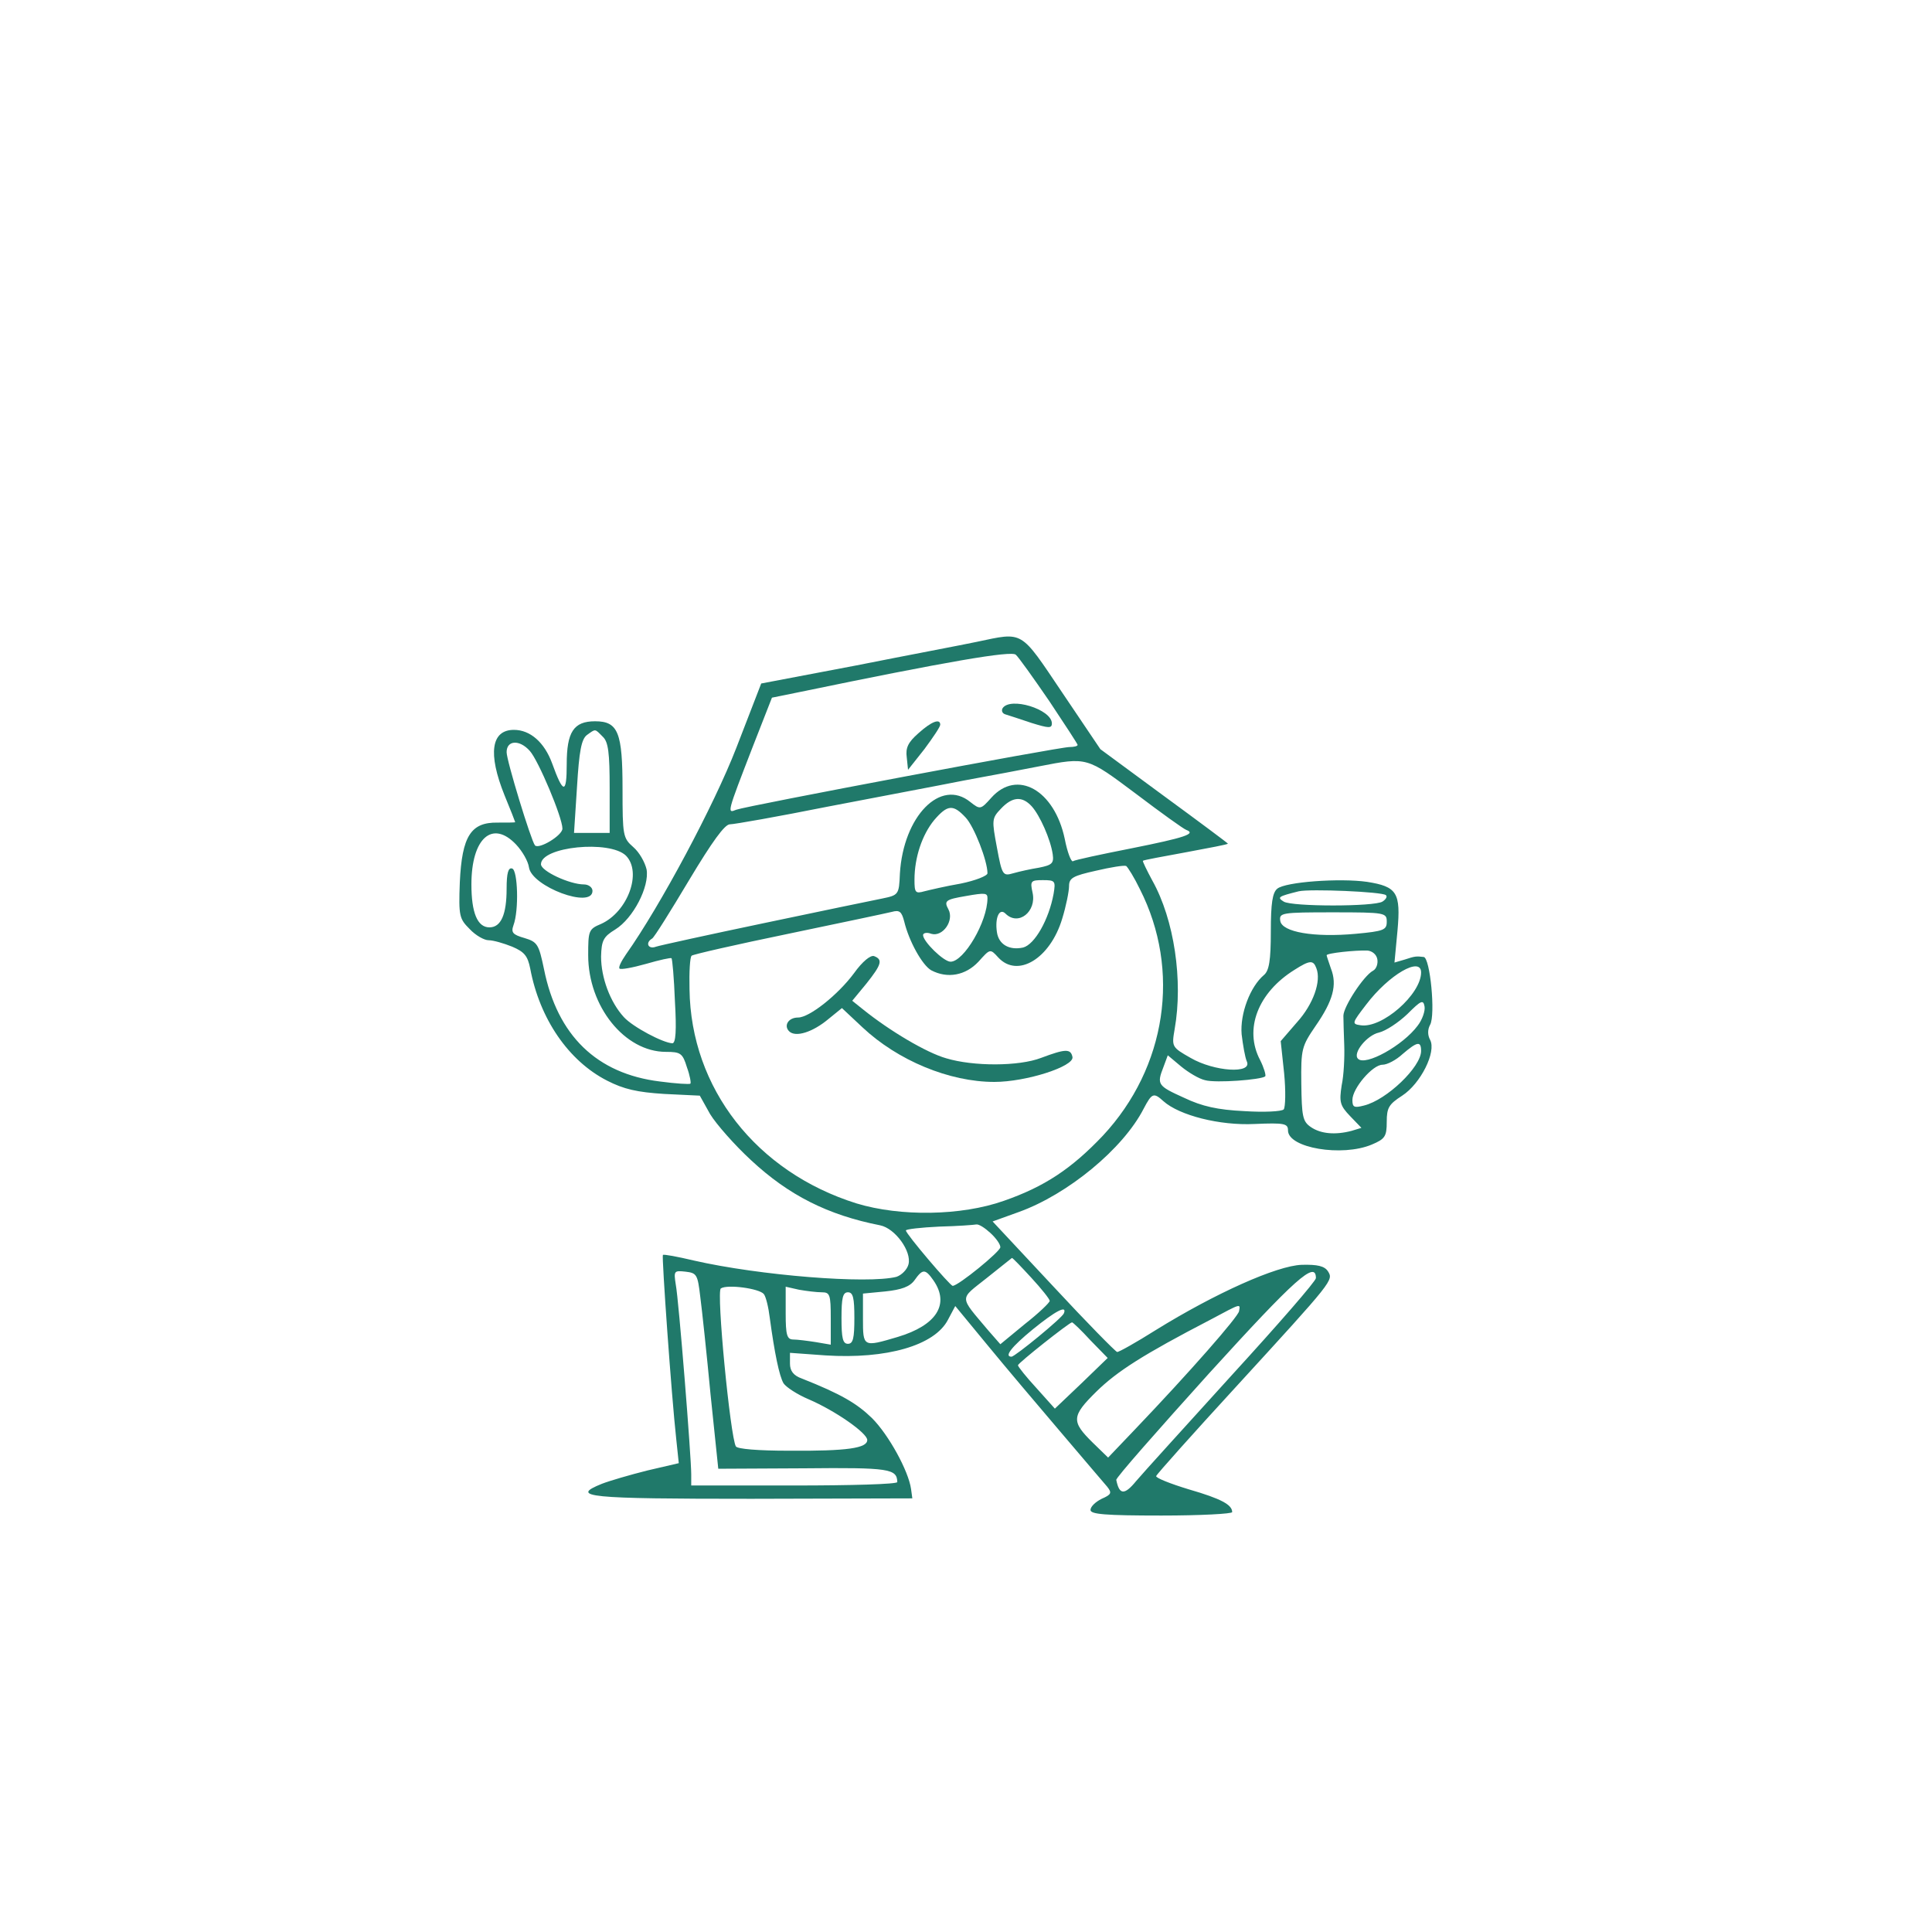  <svg  version="1.0" xmlns="http://www.w3.org/2000/svg"  width="450pt" height="450pt" viewBox="0 0 450 450"  preserveAspectRatio="xMidYMid meet">  <g transform="translate(0,450) scale(0.1,-0.1)" fill="#20796a" stroke="none"> <path d="M2275 3005 c-33 -7 -160 -31 -281 -55 l-221 -42 -58 -150 c-52 -134 -177 -368 -257 -481 -11 -16 -18 -30 -15 -33 3 -3 30 2 62 11 31 9 58 15 59 13 2 -1 6 -47 8 -100 4 -68 2 -98 -6 -98 -22 1 -92 38 -113 61 -32 35 -53 92 -53 141 1 37 5 46 33 63 42 26 80 100 73 140 -4 17 -17 40 -31 52 -24 21 -25 27 -25 135 0 132 -10 158 -64 158 -50 0 -66 -25 -66 -100 0 -70 -8 -70 -34 2 -18 49 -51 78 -89 78 -53 0 -61 -55 -22 -152 14 -34 25 -62 25 -63 0 -1 -19 -1 -41 -1 -62 1 -83 -31 -88 -139 -3 -79 -1 -85 23 -109 14 -15 34 -26 44 -26 11 0 35 -7 55 -15 28 -12 36 -21 42 -51 22 -117 89 -215 179 -261 39 -20 70 -27 133 -31 l83 -4 24 -43 c14 -23 57 -72 95 -107 88 -82 179 -128 301 -152 35 -7 74 -61 66 -91 -3 -12 -16 -25 -28 -29 -67 -17 -319 3 -472 38 -38 9 -70 15 -72 13 -3 -3 20 -328 31 -428 l6 -57 -73 -17 c-40 -10 -88 -24 -106 -31 -77 -31 -33 -35 348 -35 l375 1 -3 22 c-6 42 -52 126 -91 165 -35 34 -72 56 -163 92 -20 7 -28 18 -28 35 l0 25 83 -6 c142 -9 254 23 285 83 l17 32 75 -91 c41 -50 118 -141 170 -202 52 -61 101 -119 109 -128 11 -14 10 -18 -13 -28 -14 -7 -26 -18 -26 -26 0 -10 34 -13 165 -13 91 0 165 4 165 8 0 17 -25 31 -101 53 -43 13 -78 27 -76 31 1 4 85 98 186 208 228 249 227 248 214 269 -8 12 -24 16 -61 15 -58 -2 -201 -66 -340 -152 -46 -29 -87 -52 -90 -51 -4 1 -71 69 -148 152 l-142 152 61 22 c114 41 243 147 291 241 19 36 23 38 46 17 37 -33 131 -57 212 -53 70 3 78 1 78 -15 0 -41 126 -62 195 -33 31 13 35 19 35 53 0 33 5 41 36 61 43 28 80 102 65 130 -6 11 -6 24 0 35 13 23 0 157 -15 158 -17 2 -20 2 -44 -6 l-24 -7 7 74 c8 89 -1 103 -71 114 -63 9 -190 0 -209 -16 -11 -9 -15 -33 -15 -100 0 -67 -4 -91 -16 -101 -32 -27 -56 -90 -52 -138 3 -25 8 -54 12 -63 14 -30 -76 -24 -131 8 -44 25 -44 26 -37 67 20 113 -1 255 -52 346 -13 24 -23 45 -22 46 2 2 47 10 101 20 53 10 97 18 97 20 0 1 -67 51 -149 111 l-148 109 -89 132 c-99 147 -89 141 -199 118z m169 -138 c36 -54 66 -100 66 -102 0 -3 -9 -5 -19 -5 -25 0 -752 -137 -776 -146 -22 -9 -22 -9 38 146 l45 115 64 13 c343 71 494 97 504 87 6 -5 41 -54 78 -108z m-1040 -83 c13 -12 16 -38 16 -120 l0 -104 -41 0 -42 0 7 108 c5 82 10 110 23 120 21 15 18 15 37 -4z m-170 -33 c20 -22 76 -155 76 -181 0 -16 -55 -49 -64 -39 -9 11 -66 197 -66 217 0 28 30 30 54 3z m1412 -100 c58 -44 111 -82 117 -84 24 -9 -3 -18 -128 -43 -71 -14 -132 -27 -136 -30 -4 -2 -13 21 -19 52 -24 114 -111 163 -171 96 -25 -28 -26 -28 -49 -10 -69 56 -156 -33 -164 -167 -2 -49 -3 -50 -42 -58 -21 -4 -145 -30 -274 -57 -129 -27 -243 -52 -252 -55 -18 -7 -26 9 -9 19 5 3 43 64 86 136 54 90 83 130 95 130 10 0 112 18 227 41 114 22 258 49 318 61 61 11 139 26 175 33 113 22 111 22 226 -64z m-243 -29 c19 -21 44 -77 49 -112 3 -21 -2 -25 -32 -31 -19 -3 -46 -9 -60 -13 -24 -7 -26 -5 -38 60 -12 64 -12 68 9 90 27 29 50 30 72 6z m-154 -26 c20 -21 51 -101 51 -130 0 -6 -28 -17 -62 -24 -35 -6 -73 -15 -85 -18 -21 -6 -23 -3 -23 27 0 52 18 105 46 139 31 36 44 37 73 6z m-1047 -63 c15 -16 28 -39 30 -53 6 -45 148 -98 148 -55 0 8 -9 15 -20 15 -33 0 -100 31 -100 47 0 41 160 57 198 20 38 -39 4 -131 -58 -159 -29 -12 -30 -16 -30 -73 0 -119 85 -225 181 -225 34 0 39 -3 49 -36 7 -19 10 -37 8 -38 -1 -2 -34 0 -71 5 -147 18 -239 107 -270 262 -12 57 -15 63 -45 72 -28 8 -32 13 -26 30 13 35 10 128 -3 132 -9 3 -13 -10 -13 -47 0 -60 -13 -90 -40 -90 -28 0 -42 34 -42 100 0 108 49 151 104 93z m1453 -104 c96 -189 62 -415 -86 -574 -73 -77 -136 -119 -231 -152 -99 -35 -241 -37 -343 -6 -233 73 -386 268 -389 499 -1 40 1 75 5 78 3 3 104 26 225 51 120 25 229 48 241 51 18 5 23 1 29 -22 11 -46 42 -102 63 -114 38 -20 80 -12 110 20 27 30 27 31 46 10 45 -49 121 -3 149 90 9 29 16 64 16 76 0 19 9 24 63 36 34 8 65 13 70 11 4 -3 19 -27 32 -54z m-201 -11 c-11 -60 -44 -118 -71 -125 -32 -7 -57 7 -61 36 -5 34 6 57 20 43 30 -30 73 5 63 49 -6 27 -4 29 24 29 29 0 30 -2 25 -32z m774 -3 c4 -3 0 -10 -8 -15 -19 -12 -211 -12 -230 0 -16 10 -13 12 35 24 26 6 195 -1 203 -9z m-928 -7 c0 -55 -55 -148 -86 -148 -16 0 -64 47 -64 62 0 5 9 7 19 3 27 -8 54 31 40 57 -11 20 -6 23 41 31 45 8 50 7 50 -5z m930 -55 c0 -19 -7 -22 -72 -28 -98 -9 -172 4 -176 30 -3 19 3 20 123 20 122 0 125 -1 125 -22z m-22 -87 c2 -10 -2 -23 -10 -27 -22 -12 -69 -84 -69 -105 0 -11 1 -41 2 -69 1 -27 -1 -70 -6 -93 -6 -39 -4 -47 20 -72 l26 -27 -23 -7 c-38 -10 -72 -7 -95 9 -19 13 -21 25 -22 101 -1 81 1 87 33 134 41 59 51 96 36 134 -5 15 -10 29 -10 31 0 5 67 12 95 11 11 -1 21 -9 23 -20z m-142 -21 c12 -30 -7 -84 -45 -126 l-38 -44 8 -75 c4 -41 3 -79 -1 -84 -5 -5 -46 -7 -92 -4 -62 3 -98 11 -140 31 -62 28 -64 31 -48 72 l10 27 31 -26 c17 -14 42 -29 56 -32 25 -7 131 1 140 9 2 3 -3 20 -12 38 -38 72 -5 157 80 210 36 23 44 23 51 4z m244 -10 c0 -51 -91 -131 -141 -123 -21 3 -20 5 13 48 53 70 128 113 128 75z m-8 -124 c-34 -46 -122 -95 -139 -77 -13 13 21 55 49 61 16 4 45 23 66 43 32 32 37 34 40 18 2 -10 -5 -31 -16 -45z m8 -59 c0 -37 -80 -114 -133 -127 -23 -6 -27 -4 -27 13 0 27 47 82 70 82 11 0 32 11 47 25 34 29 43 31 43 7z m-1003 -424 c13 -12 23 -26 23 -33 0 -10 -98 -90 -111 -90 -6 0 -109 121 -109 129 0 3 35 7 78 9 42 1 81 4 86 5 6 1 20 -8 33 -20z m95 -104 c24 -26 43 -50 43 -54 0 -4 -26 -29 -58 -54 l-57 -47 -28 32 c-69 82 -68 71 -4 122 31 25 58 46 59 47 2 0 22 -21 45 -46z m-771 -44 c4 -30 15 -133 24 -228 l18 -173 200 1 c199 2 216 -1 217 -32 0 -5 -108 -8 -240 -8 l-240 0 0 26 c0 41 -29 406 -36 442 -5 32 -4 33 23 30 26 -3 28 -7 34 -58z m543 38 c39 -56 7 -105 -83 -132 -81 -24 -81 -24 -81 43 l0 58 52 5 c38 4 57 11 68 26 19 27 25 27 44 0z m891 5 c0 -7 -88 -108 -195 -225 -107 -118 -208 -229 -224 -248 -27 -33 -39 -32 -46 3 -1 5 97 116 216 248 201 221 249 264 249 222z m-1286 -37 c5 -6 11 -31 14 -56 11 -81 22 -135 32 -152 6 -9 32 -26 58 -37 63 -27 137 -79 137 -95 0 -19 -46 -26 -182 -25 -73 0 -120 4 -124 10 -13 22 -46 362 -35 368 15 10 89 0 100 -13z m135 4 c19 0 21 -5 21 -61 l0 -61 -35 6 c-19 3 -43 6 -52 6 -15 0 -18 10 -18 61 l0 62 31 -7 c17 -3 41 -6 53 -6z m76 -60 c0 -47 -3 -60 -15 -60 -12 0 -15 13 -15 60 0 47 3 60 15 60 12 0 15 -13 15 -60z m896 16 c-2 -13 -115 -142 -243 -276 l-62 -65 -35 34 c-51 50 -51 62 8 120 48 47 109 86 265 167 73 39 70 38 67 20z m-408 -5 c-3 -10 -114 -101 -122 -101 -18 0 0 23 50 64 53 43 80 57 72 37z m62 -63 l40 -41 -61 -59 -62 -59 -43 48 c-24 26 -43 50 -43 53 0 5 120 100 126 100 2 0 22 -19 43 -42z"/> <path d="M2335 2850 c-3 -6 0 -12 7 -14 7 -2 34 -11 61 -20 39 -12 47 -13 47 -1 0 33 -98 63 -115 35z"/> <path d="M2139 2792 c-24 -21 -30 -34 -27 -56 l3 -29 38 48 c20 27 37 52 37 57 0 15 -20 8 -51 -20z"/> <path d="M1989 2233 c-38 -51 -104 -103 -130 -103 -23 0 -34 -19 -21 -32 15 -15 55 -2 91 28 l32 26 48 -45 c82 -77 202 -127 307 -127 74 0 186 36 182 58 -4 20 -17 19 -73 -2 -52 -20 -158 -20 -221 -1 -46 13 -132 64 -194 114 l-25 20 33 40 c35 44 39 56 18 64 -8 3 -27 -12 -47 -40z"/> </g> </svg> 